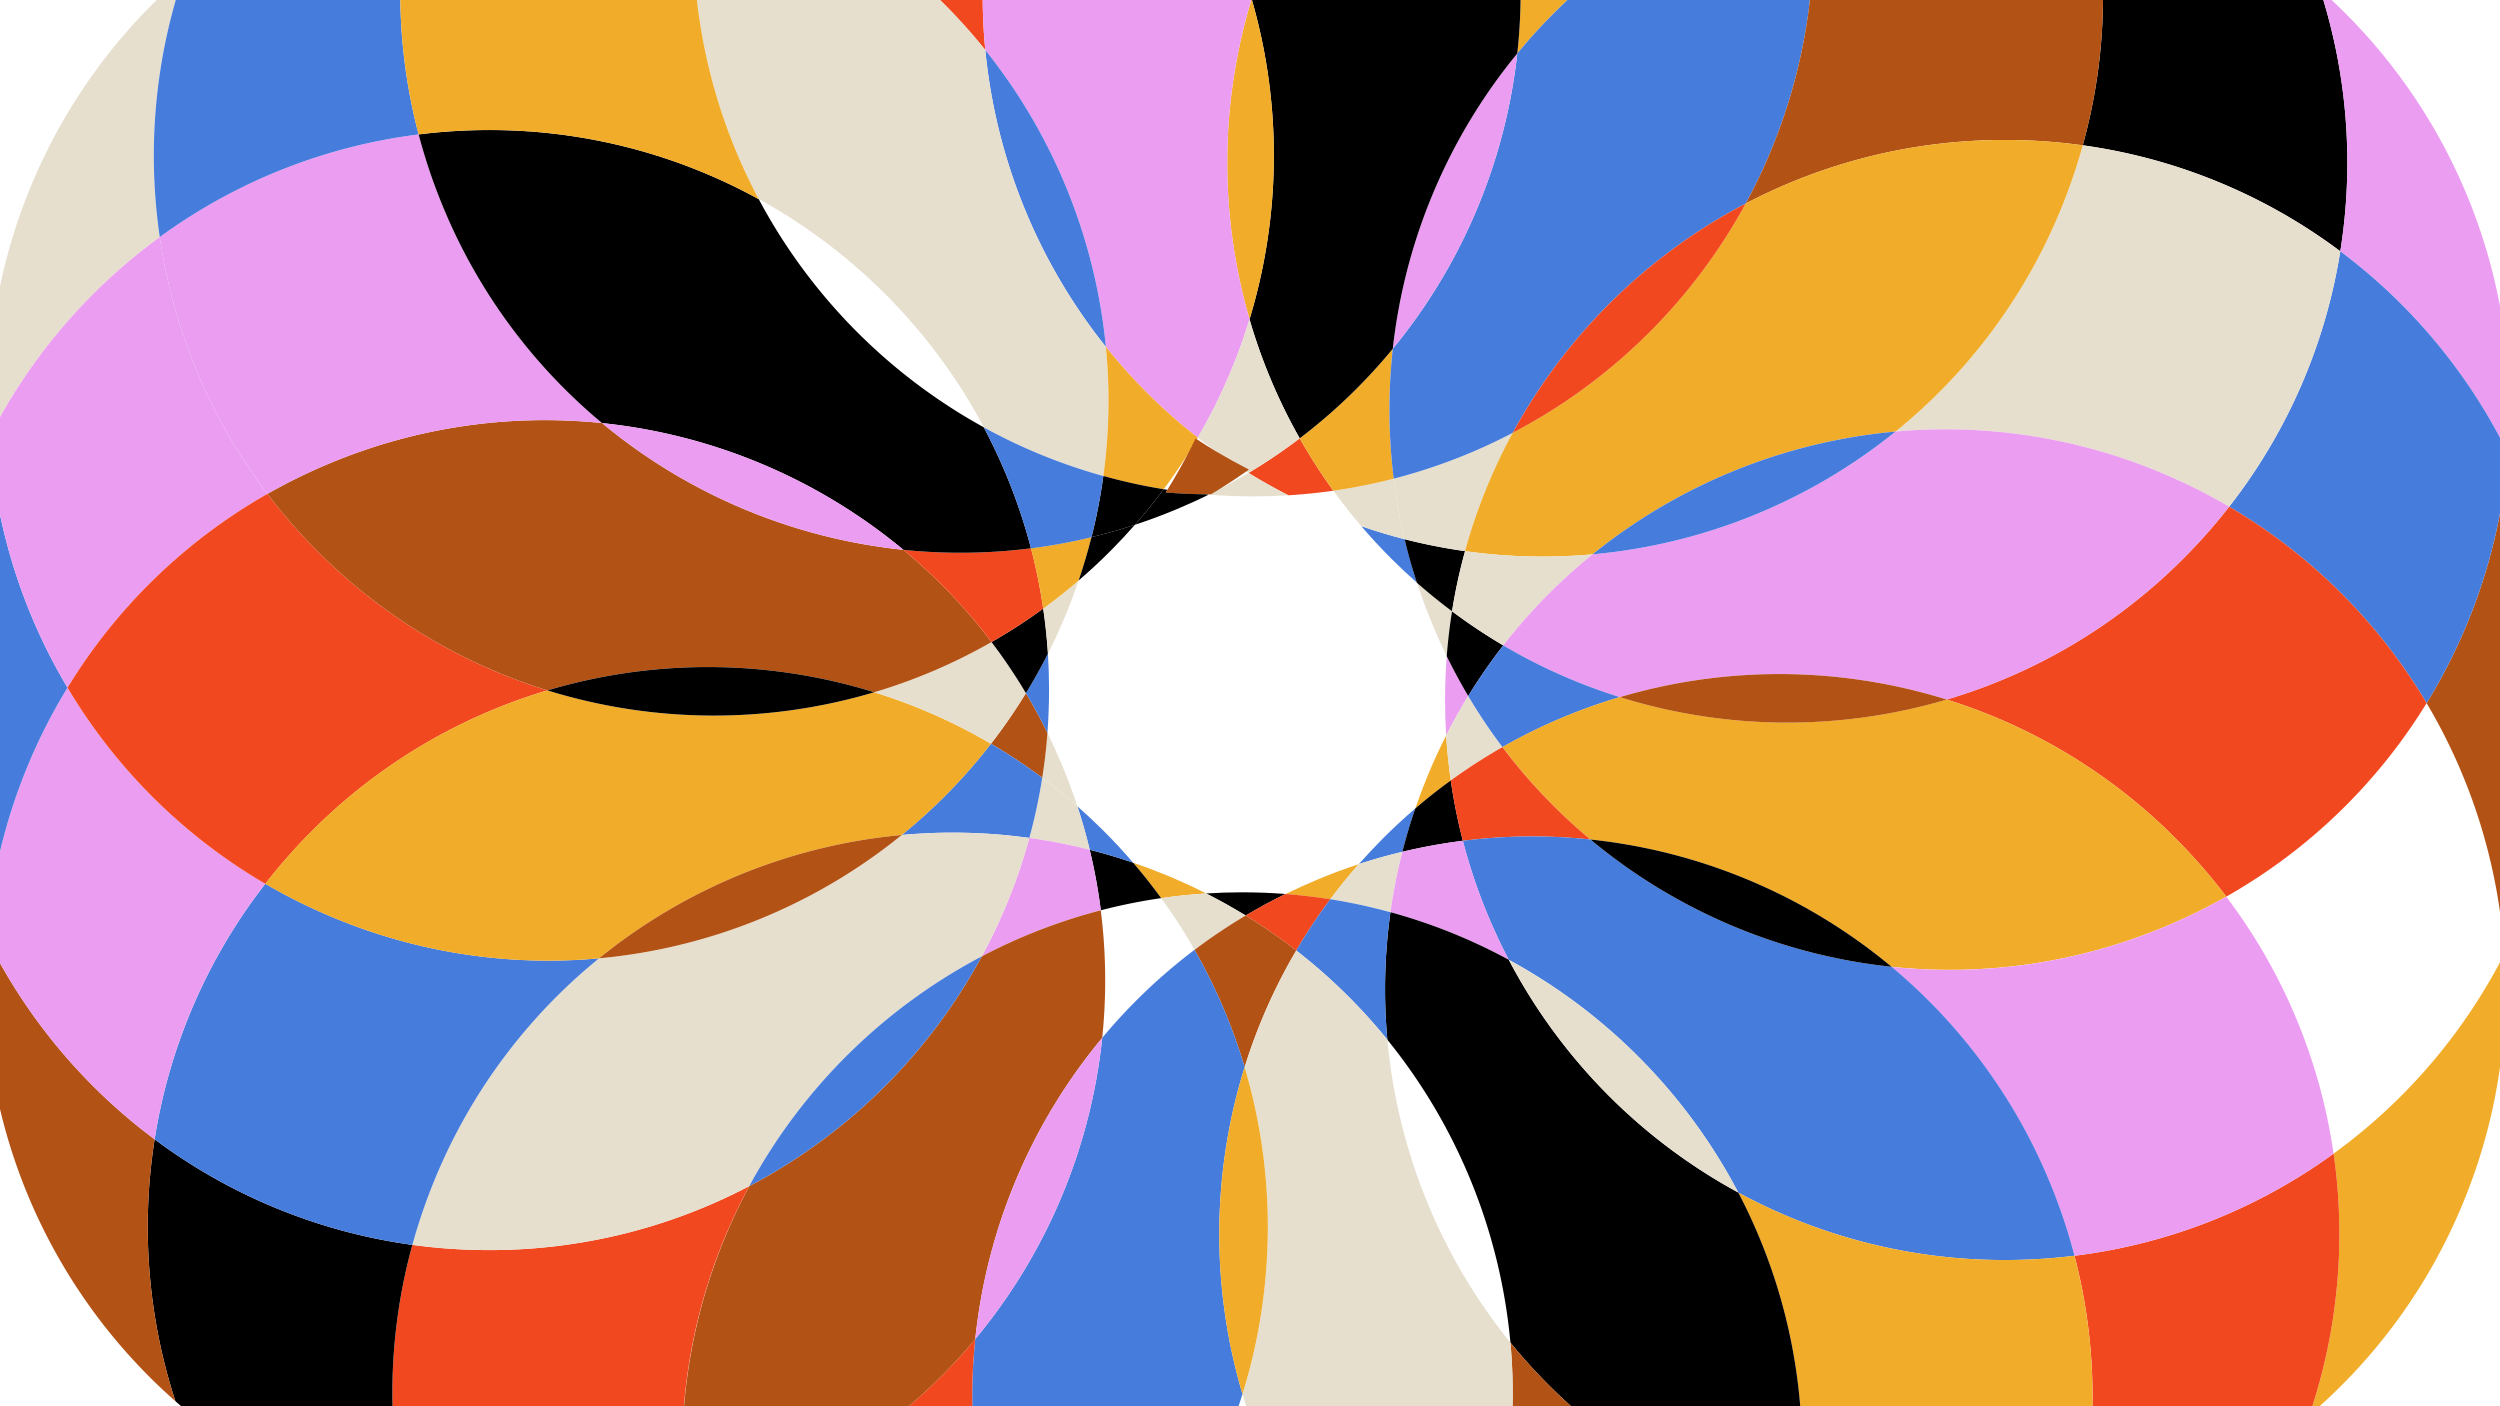 <svg id="Layer_1" data-name="Layer 1" xmlns="http://www.w3.org/2000/svg" viewBox="0 0 1920 1080"><defs><style>.cls-1{fill:#fff;}.cls-2{fill:#f14820;}.cls-3{fill:none;}.cls-4{fill:#467cdc;}.cls-5{fill:#e6dfce;}.cls-6{fill:#f1ac29;}.cls-7{fill:#b35215;}.cls-8{fill:#eb9df1;}</style></defs><rect class="cls-1" x="-1" y="-5" width="1924" height="1085"/><path class="cls-2" d="M1024,376.87q-17.06,2.44-34.53,3.52h0q-15.76-8-30.61-17.17a425.43,425.43,0,0,0,39.31-26.58A425.31,425.31,0,0,0,1024,376.87Z"/><path class="cls-3" d="M1311.23-300.84a427.71,427.71,0,0,0-199.15,83.48,431.61,431.61,0,0,0-43.7,38.25A428.1,428.1,0,0,0,961.25-.83,428.14,428.14,0,0,0,851.39-185.62a433.13,433.13,0,0,0-38.14-33.7,433.55,433.55,0,0,0-25.74,52.06,428.08,428.08,0,0,0-30.8,205.7A428.07,428.07,0,0,0,584.53-90.28a433.22,433.22,0,0,0-48.13-16.55A427.61,427.61,0,0,1,617.14-305.1a431.73,431.73,0,0,1,154.8-129.4h0A428,428,0,0,1,962.63-479a428.2,428.2,0,0,1,195.44,46.87h0A432,432,0,0,1,1311.23-300.84Z"/><path class="cls-3" d="M1045.5,404.13q-12.62-4.32-25.09-9.49-15.87-6.57-30.92-14.25h0q-15.76-8-30.61-17.17a425.43,425.43,0,0,0,39.31-26.58A425.31,425.31,0,0,0,1024,376.87Q1034.13,390.84,1045.5,404.13Z"/><path class="cls-3" d="M1599.57,111.61a432.79,432.79,0,0,0-60.07-4.11,428.16,428.16,0,0,0-198.78,48.81,428.21,428.21,0,0,0,52-205.2,433.86,433.86,0,0,0-3.23-52.91,427.57,427.57,0,0,0-78.27-199,427.71,427.71,0,0,0-199.15,83.48,431.61,431.61,0,0,0-43.7,38.25A428.1,428.1,0,0,0,961.25-.83,428.14,428.14,0,0,0,851.39-185.62a433.13,433.13,0,0,0-38.14-33.7,427.6,427.6,0,0,1,150.44-152.3,431.73,431.73,0,0,1,194.38-60.5h0a428.3,428.3,0,0,1,191.33,32,428.4,428.4,0,0,1,162.67,118.07,432,432,0,0,1,91.3,179.88A427.67,427.67,0,0,1,1599.57,111.61Z"/><path class="cls-4" d="M1088.22,447.52q-10-8.81-19.56-18.37-12.17-12.15-23.16-25,16.56,5.7,33.29,10Q1082.8,430.87,1088.22,447.52Z"/><path class="cls-5" d="M1078.79,414.1q-16.71-4.28-33.29-10-11.37-13.29-21.48-27.26a429.19,429.19,0,0,0,46.34-9.25A424.8,424.8,0,0,0,1078.79,414.1Z"/><path class="cls-6" d="M1070.36,367.62a429.19,429.19,0,0,1-46.34,9.25,425.31,425.31,0,0,1-25.85-40.23,426.68,426.68,0,0,0,71.49-68.8A427.2,427.2,0,0,0,1070.36,367.62Z"/><path class="cls-3" d="M1223.13,425.72a426.41,426.41,0,0,0-68.63,69.95,425.11,425.11,0,0,1-39.33-26.21,420.18,420.18,0,0,1,10-46.19A426.27,426.27,0,0,0,1223.13,425.72Z"/><path class="cls-6" d="M1389.5-101.8a432.89,432.89,0,0,0-57.07,19.17A428.23,428.23,0,0,0,1165.27,41.08a428.31,428.31,0,0,0-30.84-212.72,431.06,431.06,0,0,0-22.35-45.72,427.71,427.71,0,0,1,199.15-83.48A427.57,427.57,0,0,1,1389.5-101.8Z"/><path class="cls-3" d="M1603.38-102.21a427.67,427.67,0,0,1-3.81,213.82,432.79,432.79,0,0,0-60.07-4.11,428.16,428.16,0,0,0-198.78,48.81,428.21,428.21,0,0,0,52-205.2,433.86,433.86,0,0,0-3.23-52.91,427.57,427.57,0,0,0-78.27-199,431.93,431.93,0,0,1,200.85,18.75,431,431,0,0,1,269.7,274A431.79,431.79,0,0,0,1603.38-102.21Z"/><path class="cls-5" d="M1115.17,469.46q-2.73,17-4.08,34.49-5.86-12-11-24.47-6.58-15.87-11.82-32Q1101.35,459.13,1115.17,469.46Z"/><path d="M1125.16,423.27a420.18,420.18,0,0,0-10,46.19q-13.82-10.33-27-21.93h0q-5.43-16.63-9.43-33.42A427.83,427.83,0,0,0,1125.16,423.27Z"/><path class="cls-5" d="M1161.8,332.41a426.81,426.81,0,0,0-36.64,90.86,427.83,427.83,0,0,1-46.37-9.17,424.8,424.8,0,0,1-8.43-46.48A426.68,426.68,0,0,0,1161.8,332.41Z"/><path class="cls-4" d="M1392.73-48.89a428.21,428.21,0,0,1-52,205.2,431.87,431.87,0,0,0-178.92,176.1,426.68,426.68,0,0,1-91.44,35.21,427.2,427.2,0,0,1-.7-99.78,432.13,432.13,0,0,0,95.61-226.76A428.23,428.23,0,0,1,1332.43-82.63a432.89,432.89,0,0,1,57.07-19.17A433.86,433.86,0,0,1,1392.73-48.89Z"/><path class="cls-3" d="M1223.13,425.72a426.41,426.41,0,0,0-68.63,69.95,425.11,425.11,0,0,1-39.33-26.21,420.18,420.18,0,0,1,10-46.19A426.27,426.27,0,0,0,1223.13,425.72Z"/><path d="M1797.34,193a427.91,427.91,0,0,0-197.77-81.42,427.67,427.67,0,0,0,3.81-213.82,431.79,431.79,0,0,1,178.4,94.13A432.07,432.07,0,0,1,1797.34,193Z"/><path class="cls-7" d="M1599.57,111.61a432.79,432.79,0,0,0-60.07-4.11,428.16,428.16,0,0,0-198.78,48.81,428.21,428.21,0,0,0,52-205.2,433.86,433.86,0,0,0-3.23-52.91,427.69,427.69,0,0,1,213.88-.41A427.67,427.67,0,0,1,1599.57,111.61Z"/><path class="cls-8" d="M1926.16,348.23A431.69,431.69,0,0,0,1797.34,193,432.07,432.07,0,0,0,1781.78-8.08a430.93,430.93,0,0,1,144.38,356.31Z"/><path class="cls-8" d="M1127.6,534.52q-9,14.7-16.95,30.31-.86-13.32-.86-26.84,0-17.18,1.3-34Q1118.79,519.69,1127.6,534.52Z"/><path d="M1154.5,495.67a423.8,423.8,0,0,0-26.9,38.85q-8.82-14.84-16.51-30.57,1.35-17.44,4.08-34.49A425.11,425.11,0,0,0,1154.5,495.67Z"/><path class="cls-3" d="M1709.8,688.6A427.88,427.88,0,0,1,1792.17,886a427.64,427.64,0,0,1-199,78.44,434,434,0,0,0-19.23-57,428.29,428.29,0,0,0-121.27-164.89,428.15,428.15,0,0,0,209.45-30.61A433.2,433.2,0,0,0,1709.8,688.6Z"/><path class="cls-7" d="M1970,537.21a428.06,428.06,0,0,1-46.69,195.47A431.88,431.88,0,0,0,1863.63,540a431.88,431.88,0,0,0,62.53-191.79A428.34,428.34,0,0,1,1970,537.21Z"/><path class="cls-4" d="M1926.16,348.23A431.88,431.88,0,0,1,1863.63,540,427.84,427.84,0,0,0,1712,389.15,427.58,427.58,0,0,0,1797.34,193,431.69,431.69,0,0,1,1926.16,348.23Z"/><path class="cls-5" d="M1797.34,193A427.58,427.58,0,0,1,1712,389.15a432.94,432.94,0,0,0-53.92-26.77,428.07,428.07,0,0,0-202.36-30.93,428.13,428.13,0,0,0,126.56-169.71,433.15,433.15,0,0,0,17.26-50.13A427.91,427.91,0,0,1,1797.34,193Z"/><path class="cls-6" d="M1599.57,111.61a433.15,433.15,0,0,1-17.26,50.13,428.13,428.13,0,0,1-126.56,169.71,431.89,431.89,0,0,0-232.62,94.27,426.27,426.27,0,0,1-98-2.45,426.81,426.81,0,0,1,36.64-90.86,432,432,0,0,0,178.92-176.1A428.16,428.16,0,0,1,1539.5,107.5,432.79,432.79,0,0,1,1599.57,111.61Z"/><path class="cls-5" d="M1223.13,425.72a426.41,426.41,0,0,0-68.63,69.95,425.11,425.11,0,0,1-39.33-26.21,420.18,420.18,0,0,1,10-46.19A426.27,426.27,0,0,0,1223.13,425.72Z"/><path class="cls-2" d="M1340.72,156.31a432,432,0,0,1-178.92,176.1A431.87,431.87,0,0,1,1340.72,156.31Z"/><path class="cls-6" d="M1114.2,599.39q-14,10.11-27.26,21.52,4.32-12.63,9.48-25.12,6.55-15.88,14.23-30.95Q1111.73,582.32,1114.2,599.39Z"/><path class="cls-5" d="M1153.91,573.78a423.9,423.9,0,0,0-39.71,25.61q-2.46-17.07-3.55-34.55h0q7.9-15.62,16.95-30.31A423.58,423.58,0,0,0,1153.91,573.78Z"/><path class="cls-6" d="M1891.52,924.06a428.18,428.18,0,0,1-117.92,162.77A431.87,431.87,0,0,0,1792.17,886,431.93,431.93,0,0,0,1923.3,732.69,428.22,428.22,0,0,1,1891.52,924.06Z"/><path class="cls-3" d="M1923.3,732.68h0A431.93,431.93,0,0,1,1792.17,886,427.88,427.88,0,0,0,1709.8,688.6,427.74,427.74,0,0,0,1863.63,540,431.88,431.88,0,0,1,1923.3,732.68Z"/><path class="cls-2" d="M1863.63,540A427.74,427.74,0,0,1,1709.8,688.6a433.89,433.89,0,0,0-39.59-45.36,427.94,427.94,0,0,0-175.13-106,428.16,428.16,0,0,0,181.83-108.4A432.62,432.62,0,0,0,1712,389.15,427.84,427.84,0,0,1,1863.63,540Z"/><path class="cls-8" d="M1712,389.15a432.62,432.62,0,0,1-35.12,39.72,428.16,428.16,0,0,1-181.83,108.4h0a431.79,431.79,0,0,0-251-1.87h0a426.78,426.78,0,0,1-89.56-39.73,426.41,426.41,0,0,1,68.63-69.95,431.92,431.92,0,0,0,232.62-94.27,428.07,428.07,0,0,1,202.36,30.93A432.94,432.94,0,0,1,1712,389.15Z"/><path class="cls-4" d="M1244.06,535.4a426.7,426.7,0,0,0-90.15,38.38,423.58,423.58,0,0,1-26.31-39.26,423.8,423.8,0,0,1,26.9-38.85A426.78,426.78,0,0,0,1244.06,535.4Z"/><path class="cls-4" d="M1455.75,331.45a431.92,431.92,0,0,1-232.62,94.27A431.89,431.89,0,0,1,1455.75,331.45Z"/><path class="cls-3" d="M1792.17,886a427.64,427.64,0,0,1-199,78.44,434,434,0,0,0-19.23-57,428.29,428.29,0,0,0-121.27-164.89,428.15,428.15,0,0,0,209.45-30.61,433.2,433.2,0,0,0,47.64-23.27A427.88,427.88,0,0,1,1792.17,886Z"/><path class="cls-4" d="M1086.94,620.91q-5.67,16.56-9.92,33.28-16.79,4-33.43,9.47,8.82-10,18.37-19.59Q1074.09,631.91,1086.94,620.91Z"/><path d="M1123.49,645.72a426.77,426.77,0,0,0-46.47,8.47q4.24-16.71,9.92-33.28,13.29-11.4,27.26-21.52A429.1,429.1,0,0,0,1123.49,645.72Z"/><path class="cls-2" d="M1773.6,1086.83a431.86,431.86,0,0,1-179.8,91.48,427.76,427.76,0,0,0-.59-213.89,427.64,427.64,0,0,0,199-78.44A431.87,431.87,0,0,1,1773.6,1086.83Z"/><path class="cls-6" d="M1709.8,688.6a433.2,433.2,0,0,1-47.64,23.27,428.15,428.15,0,0,1-209.45,30.61,432,432,0,0,0-231.24-97.74h0a426.71,426.71,0,0,1-67.55-71,426.7,426.7,0,0,1,90.15-38.38h0a432,432,0,0,0,251,1.87h0a427.94,427.94,0,0,1,175.13,106A433.89,433.89,0,0,1,1709.8,688.6Z"/><path class="cls-2" d="M1221.46,644.74a426.69,426.69,0,0,0-98,1,429.1,429.1,0,0,1-9.29-46.33,423.9,423.9,0,0,1,39.71-25.61A426.71,426.71,0,0,0,1221.46,644.74Z"/><path class="cls-7" d="M1495.07,537.27a432,432,0,0,1-251-1.87A431.79,431.79,0,0,1,1495.07,537.27Z"/><path class="cls-8" d="M1792.17,886a427.64,427.64,0,0,1-199,78.44,434,434,0,0,0-19.23-57,428.29,428.29,0,0,0-121.27-164.89,428.15,428.15,0,0,0,209.45-30.61,433.2,433.2,0,0,0,47.64-23.27A427.88,427.88,0,0,1,1792.17,886Z"/><path class="cls-6" d="M1043.59,663.66q-11.58,13.13-21.9,27-17-2.7-34.48-4,12-5.88,24.44-11.07Q1027.52,668.9,1043.59,663.66Z"/><path class="cls-5" d="M1077,654.19a423.05,423.05,0,0,0-9.13,46.38,422.6,422.6,0,0,0-46.2-10q10.32-13.82,21.9-27Q1060.23,658.2,1077,654.19Z"/><path class="cls-4" d="M1593.21,964.42a434,434,0,0,1-52.93,3.28A428.1,428.1,0,0,1,1335,915.87h0a432,432,0,0,0-176.26-178.74,427.6,427.6,0,0,1-35.28-91.4,426.69,426.69,0,0,1,98-1h0a432,432,0,0,0,231.24,97.74A428.29,428.29,0,0,1,1574,907.37,434,434,0,0,1,1593.21,964.42Z"/><path class="cls-8" d="M1158.77,737.12a426.5,426.5,0,0,0-90.88-36.55,423.05,423.05,0,0,1,9.13-46.38,426.77,426.77,0,0,1,46.47-8.47A427.6,427.6,0,0,0,1158.77,737.12Z"/><path d="M1452.71,742.48a432,432,0,0,1-231.24-97.74A432,432,0,0,1,1452.71,742.48Z"/><path class="cls-6" d="M1593.8,1178.31a427.63,427.63,0,0,1-213.82-3.62,432.92,432.92,0,0,0,4-60.07,428.09,428.09,0,0,0-49-198.75,428.1,428.1,0,0,0,205.25,51.83,434,434,0,0,0,52.93-3.28A427.76,427.76,0,0,1,1593.8,1178.31Z"/><path class="cls-3" d="M1593.8,1178.31a430.14,430.14,0,0,1-790.71,107.15,434.12,434.12,0,0,0,45.33-39.64,428.2,428.2,0,0,0,105.81-175.21,428.15,428.15,0,0,0,108.56,181.71,432.88,432.88,0,0,0,39.76,35.09,427.58,427.58,0,0,0,196.19,85.12A427.85,427.85,0,0,0,1380,1174.69,427.63,427.63,0,0,0,1593.8,1178.31Z"/><path d="M987.21,686.57q-15.72,7.7-30.56,16.54h0q-14.71-9-30.32-16.93,13.3-.85,26.83-.88Q970.34,685.27,987.21,686.57Z"/><path class="cls-2" d="M1021.69,690.61A426.44,426.44,0,0,0,995.52,730a425.12,425.12,0,0,0-38.87-26.86q14.83-8.83,30.56-16.54Q1004.66,687.91,1021.69,690.61Z"/><path class="cls-3" d="M917.41,729.46a426.45,426.45,0,0,0-70.91,67.63,427.38,427.38,0,0,0-1.07-98,424,424,0,0,1,46.33-9.34A422.74,422.74,0,0,1,917.41,729.46Z"/><path d="M1384,1114.62a432.92,432.92,0,0,1-4,60.07,431.58,431.58,0,0,1-220-143.59,432,432,0,0,0-94.5-232.58,426.07,426.07,0,0,1,2.37-97.95,426.5,426.5,0,0,1,90.88,36.55A431.93,431.93,0,0,0,1335,915.86h0A428.09,428.09,0,0,1,1384,1114.62Z"/><path class="cls-4" d="M1065.52,798.52a427.06,427.06,0,0,0-70-68.55,426.44,426.44,0,0,1,26.17-39.36,422.6,422.6,0,0,1,46.2,10A426.07,426.07,0,0,0,1065.52,798.52Z"/><path class="cls-5" d="M1335,915.86a431.93,431.93,0,0,1-176.26-178.74A432,432,0,0,1,1335,915.86Z"/><path class="cls-7" d="M1380,1174.69a427.85,427.85,0,0,1-81.24,197.84,427.58,427.58,0,0,1-196.19-85.12,433.09,433.09,0,0,0,26.72-54A428.21,428.21,0,0,0,1160,1031.1a431.58,431.58,0,0,0,220,143.59Z"/><path class="cls-3" d="M1298.74,1372.53A430,430,0,0,1,605.8,1368a428,428,0,0,0,197.29-82.54,434.12,434.12,0,0,0,45.33-39.64,428.2,428.2,0,0,0,105.81-175.21,428.15,428.15,0,0,0,108.56,181.71,432.88,432.88,0,0,0,39.76,35.09A427.58,427.58,0,0,0,1298.74,1372.53Z"/><path class="cls-6" d="M926.3,686.18q-17.47,1.1-34.54,3.59-10.12-13.95-21.55-27.24,12.62,4.31,25.13,9.45Q911.24,678.54,926.3,686.18Z"/><path class="cls-5" d="M956.64,703.11a425.48,425.48,0,0,0-39.23,26.35,422.74,422.74,0,0,0-25.65-39.69q17.06-2.47,34.54-3.59h0Q941.94,694.09,956.64,703.11Z"/><path class="cls-7" d="M995.52,730a426.5,426.5,0,0,0-39.65,89.6,426.24,426.24,0,0,0-38.46-90.11,425.48,425.48,0,0,1,39.23-26.35h0A425.12,425.12,0,0,1,995.52,730Z"/><path class="cls-3" d="M917.41,729.46a426.45,426.45,0,0,0-70.91,67.63,427.38,427.38,0,0,0-1.07-98,424,424,0,0,1,46.33-9.34A422.74,422.74,0,0,1,917.41,729.46Z"/><path class="cls-5" d="M1129.27,1233.46a433.09,433.09,0,0,1-26.72,54,432.88,432.88,0,0,1-39.76-35.09,428.15,428.15,0,0,1-108.56-181.71,432,432,0,0,0,1.64-251A426.5,426.5,0,0,1,995.52,730a427.06,427.06,0,0,1,70,68.55A432,432,0,0,0,1160,1031.1,428.21,428.21,0,0,1,1129.27,1233.46Z"/><path class="cls-3" d="M1102.55,1287.41a430.08,430.08,0,0,1-789.27-117.5,427.64,427.64,0,0,0,213.88-.81A427.54,427.54,0,0,0,605.8,1368a428,428,0,0,0,197.29-82.54,434.12,434.12,0,0,0,45.33-39.64,428.2,428.2,0,0,0,105.81-175.21,428.15,428.15,0,0,0,108.56,181.71A432.88,432.88,0,0,0,1102.55,1287.41Z"/><path class="cls-3" d="M1160,1031.1a432,432,0,0,1-94.5-232.58A432,432,0,0,1,1160,1031.1Z"/><path d="M891.76,689.77a424,424,0,0,0-46.33,9.34,427.39,427.39,0,0,0-8.51-46.47q16.71,4.23,33.29,9.89Q881.63,675.81,891.76,689.77Z"/><path class="cls-4" d="M870.21,662.53q-16.58-5.67-33.29-9.89-4-16.77-9.5-33.41,10,8.79,19.61,18.34Q859.21,649.69,870.21,662.53Z"/><path class="cls-4" d="M954.23,1070.61a428.2,428.2,0,0,1-105.81,175.21,434.12,434.12,0,0,1-45.33,39.64,433.28,433.28,0,0,1-23.31-47.63A428.1,428.1,0,0,1,749,1028.39h0A432,432,0,0,0,846.5,797.09a426.45,426.45,0,0,1,70.91-67.63,426.24,426.24,0,0,1,38.46,90.11A432,432,0,0,0,954.23,1070.61Z"/><path class="cls-2" d="M803.09,1285.46A428,428,0,0,1,605.8,1368a427.54,427.54,0,0,1-78.64-198.9,433.94,433.94,0,0,0,57-19.27A428.12,428.12,0,0,0,749,1028.39a428.1,428.1,0,0,0,30.8,209.44A433.28,433.28,0,0,0,803.09,1285.46Z"/><path class="cls-3" d="M605.8,1368a430.43,430.43,0,0,1-471.09-291.89,430.54,430.54,0,0,0,392.45,93A427.54,427.54,0,0,0,605.8,1368Z"/><path class="cls-3" d="M917.41,729.46a426.45,426.45,0,0,0-70.91,67.63,427.38,427.38,0,0,0-1.07-98,424,424,0,0,1,46.33-9.34A422.74,422.74,0,0,1,917.41,729.46Z"/><path class="cls-6" d="M954.23,1070.61a432,432,0,0,1,1.64-251A432,432,0,0,1,954.23,1070.61Z"/><path class="cls-5" d="M827.42,619.23q-13.14-11.6-27-21.89,2.68-17,4-34.5,5.89,12,11.1,24.45Q822.17,603.16,827.42,619.23Z"/><path class="cls-5" d="M836.92,652.64a420.69,420.69,0,0,0-46.39-9.09,427.91,427.91,0,0,0,9.91-46.21q13.83,10.3,27,21.89Q832.88,635.87,836.92,652.64Z"/><path class="cls-8" d="M845.43,699.11A427,427,0,0,0,754,734.48a426.42,426.42,0,0,0,36.49-90.93,420.69,420.69,0,0,1,46.39,9.09A427.39,427.39,0,0,1,845.43,699.11Z"/><path class="cls-7" d="M846.5,797.09A431.87,431.87,0,0,0,749,1028.38h0a428.12,428.12,0,0,1-164.79,121.44,433.94,433.94,0,0,1-57,19.27,431.53,431.53,0,0,1,48.3-258.19A431.85,431.85,0,0,0,754,734.49h0a427,427,0,0,1,91.39-35.37A427.38,427.38,0,0,1,846.5,797.09Z"/><path class="cls-2" d="M523.83,1116.19a431.68,431.68,0,0,0,3.33,52.91,427.64,427.64,0,0,1-213.88.81,427.78,427.78,0,0,1,3.42-213.84,434.49,434.49,0,0,0,60.07,4,428.14,428.14,0,0,0,198.69-49.16A428.31,428.31,0,0,0,523.83,1116.19Z"/><path d="M313.28,1169.91a431.84,431.84,0,0,1-178.57-93.8A432,432,0,0,1,118.77,875,428,428,0,0,0,316.7,956.07,427.78,427.78,0,0,0,313.28,1169.91Z"/><path class="cls-7" d="M134.71,1076.11A431,431,0,0,1-10.33,720a431.86,431.86,0,0,0,129.1,155A432,432,0,0,0,134.71,1076.11Z"/><path class="cls-8" d="M846.5,797.09A432,432,0,0,1,749,1028.38,431.87,431.87,0,0,1,846.5,797.09Z"/><path class="cls-7" d="M804.45,562.84q-1.31,17.45-4,34.5a422.12,422.12,0,0,0-39.37-26.13A426.09,426.09,0,0,0,787.9,532.3Q796.72,547.12,804.45,562.84Z"/><path class="cls-4" d="M800.44,597.34a427.91,427.91,0,0,1-9.91,46.21,426.11,426.11,0,0,0-98-2.28,426.76,426.76,0,0,0,68.5-70.06A422.12,422.12,0,0,1,800.44,597.34Z"/><path class="cls-5" d="M790.53,643.55A426.42,426.42,0,0,1,754,734.48h0A432.08,432.08,0,0,0,575.46,910.91a428.14,428.14,0,0,1-198.69,49.16,434.49,434.49,0,0,1-60.07-4,435.53,435.53,0,0,1,17.17-50.16A428.32,428.32,0,0,1,460.08,736h0a431.9,431.9,0,0,0,232.48-94.71A426.11,426.11,0,0,1,790.53,643.55Z"/><path class="cls-4" d="M460.08,736A428.32,428.32,0,0,0,333.87,905.91a435.53,435.53,0,0,0-17.17,50.16A428,428,0,0,1,118.77,875a427.67,427.67,0,0,1,85-196.27,435.19,435.19,0,0,0,54,26.67A428.19,428.19,0,0,0,460.08,736Z"/><path class="cls-8" d="M203.73,678.74a427.67,427.67,0,0,0-85,196.27A431.86,431.86,0,0,1-10.33,720,431.93,431.93,0,0,1,51.86,528.13,427.69,427.69,0,0,0,203.73,678.74Z"/><path class="cls-4" d="M51.86,528.13A431.93,431.93,0,0,0-10.33,720,431,431,0,0,1-8.17,335.57,431.77,431.77,0,0,0,51.86,528.13Z"/><path class="cls-4" d="M754,734.49A431.85,431.85,0,0,1,575.46,910.91,432.08,432.08,0,0,1,754,734.49Z"/><path class="cls-4" d="M805.69,528.79q0,17.19-1.24,34.05-7.71-15.72-16.55-30.54,9-14.7,16.89-30.31Q805.65,515.28,805.69,528.79Z"/><path class="cls-5" d="M122.69,182.06A431.93,431.93,0,0,0-8.17,335.56a431,431,0,0,1,149-354.38A431.91,431.91,0,0,0,122.69,182.06Z"/><path class="cls-8" d="M205.4,379.28A427.69,427.69,0,0,0,51.86,528.13a431.77,431.77,0,0,1-60-192.56h0a431.93,431.93,0,0,1,130.86-153.5A427.87,427.87,0,0,0,205.4,379.28Z"/><path class="cls-2" d="M420.4,530.23A428.25,428.25,0,0,0,238.77,639a433.82,433.82,0,0,0-35,39.78A427.69,427.69,0,0,1,51.86,528.13,427.69,427.69,0,0,1,205.4,379.28a433.22,433.22,0,0,0,39.68,45.3A428.22,428.22,0,0,0,420.4,530.23Z"/><path class="cls-6" d="M761.07,571.21a426.76,426.76,0,0,1-68.5,70.06A432,432,0,0,0,460.09,736h0A428.19,428.19,0,0,1,257.7,705.41a435.19,435.19,0,0,1-54-26.67,433.82,433.82,0,0,1,35-39.78A428.25,428.25,0,0,1,420.4,530.23a432.09,432.09,0,0,0,251,1.41A426.13,426.13,0,0,1,761.07,571.21Z"/><path class="cls-7" d="M692.57,641.27A431.9,431.9,0,0,1,460.09,736,432,432,0,0,1,692.57,641.27Z"/><path class="cls-5" d="M787.9,532.3a426.09,426.09,0,0,1-26.83,38.91,426.13,426.13,0,0,0-89.63-39.57,426.71,426.71,0,0,0,90.06-38.55A427.63,427.63,0,0,1,787.9,532.3Z"/><path d="M804.79,502h0q-7.89,15.62-16.89,30.31a427.63,427.63,0,0,0-26.4-39.21,420.63,420.63,0,0,0,39.66-25.68Q803.67,484.5,804.79,502Z"/><path class="cls-5" d="M828.39,445.84Q824.1,458.47,819,471q-6.54,15.9-14.17,31-1.12-17.49-3.63-34.57Q815.11,457.27,828.39,445.84Z"/><path class="cls-7" d="M761.5,493.09a426.71,426.71,0,0,1-90.06,38.55,432,432,0,0,0-251-1.41A428.22,428.22,0,0,1,245.08,424.58a433.22,433.22,0,0,1-39.68-45.3A435,435,0,0,1,253,355.93a428.14,428.14,0,0,1,209.39-31,432,432,0,0,0,231.42,97.33A426.21,426.21,0,0,1,761.5,493.09Z"/><path class="cls-8" d="M462.4,324.93a428.14,428.14,0,0,0-209.39,31,435,435,0,0,0-47.61,23.35,427.87,427.87,0,0,1-82.71-197.22,427.71,427.71,0,0,1,198.82-78.82,434.16,434.16,0,0,0,19.33,57A428.12,428.12,0,0,0,462.4,324.93Z"/><path class="cls-4" d="M321.51,103.24a427.71,427.71,0,0,0-198.82,78.82A431.91,431.91,0,0,1,140.87-18.82h0A432,432,0,0,1,320.5-110.63,427.75,427.75,0,0,0,321.51,103.24Z"/><path class="cls-2" d="M787.51-167.26a428.08,428.08,0,0,0-30.8,205.7A428.07,428.07,0,0,0,584.53-90.28a433.22,433.22,0,0,0-48.13-16.55,427.68,427.68,0,0,0-215.9-3.8A432,432,0,0,0,140.88-18.82,430.94,430.94,0,0,1,414.15-289.28h0a432.15,432.15,0,0,1,203-15.81,427.61,427.61,0,0,1,196.11,85.78A433.55,433.55,0,0,0,787.51-167.26Z"/><path d="M671.44,531.64a432.09,432.09,0,0,1-251-1.41A432,432,0,0,1,671.44,531.64Z"/><path class="cls-2" d="M801.16,467.41a420.63,420.63,0,0,1-39.66,25.68,426.21,426.21,0,0,0-67.68-70.83,427.24,427.24,0,0,0,98-1.16A426.53,426.53,0,0,1,801.16,467.41Z"/><path class="cls-6" d="M838.25,412.54q-4.21,16.71-9.86,33.29h0q-13.27,11.43-27.23,21.57a426.53,426.53,0,0,0-9.38-46.31A424.78,424.78,0,0,0,838.25,412.54Z"/><path d="M871.64,403q-8.77,10-18.31,19.61-12.12,12.19-24.94,23.2,5.64-16.56,9.86-33.29Q855,408.51,871.64,403Z"/><path class="cls-8" d="M1165.27,41.08a432.13,432.13,0,0,1-95.61,226.76A432.15,432.15,0,0,1,1165.27,41.08Z"/><path d="M1165.27,41.08a432.15,432.15,0,0,0-95.61,226.76,426.68,426.68,0,0,1-71.49,68.8,426.65,426.65,0,0,1-38.53-91.46,432,432,0,0,0,1.61-246h0a428.1,428.1,0,0,1,107.13-178.28,431.61,431.61,0,0,1,43.7-38.25,431.06,431.06,0,0,1,22.35,45.72A428.31,428.31,0,0,1,1165.27,41.08Z"/><path class="cls-6" d="M959.64,245.18a431.85,431.85,0,0,1,1.61-246A432,432,0,0,1,959.64,245.18Z"/><path class="cls-8" d="M961.25-.82a431.85,431.85,0,0,0-1.61,246,426.14,426.14,0,0,1-39.74,90.94,426.06,426.06,0,0,1-70.59-69.76,432,432,0,0,0-92.6-227.92,428.08,428.08,0,0,1,30.8-205.7,433.55,433.55,0,0,1,25.74-52.06,433.13,433.13,0,0,1,38.14,33.7A428.14,428.14,0,0,1,961.25-.83Z"/><path class="cls-4" d="M849.31,266.36a432,432,0,0,1-92.6-227.92A432,432,0,0,1,849.31,266.36Z"/><path class="cls-5" d="M847.37,365.59a426.77,426.77,0,0,1-91.89-37.45h0A431.94,431.94,0,0,0,582.74,153,428.08,428.08,0,0,1,532.52-48.89a432.61,432.61,0,0,1,3.88-57.94,433.22,433.22,0,0,1,48.13,16.55A428.07,428.07,0,0,1,756.71,38.44a432,432,0,0,0,92.6,227.92A426.35,426.35,0,0,1,847.37,365.59Z"/><path class="cls-1" d="M755.48,328.13A432,432,0,0,1,582.74,153,431.94,431.94,0,0,1,755.48,328.13Z"/><path class="cls-6" d="M919.9,336.12c-.24.4-.47.81-.72,1.21q-3.61,6.19-7.5,12.28-8.43,13.31-17.95,26.11a423,423,0,0,1-46.36-10.13,426.35,426.35,0,0,0,1.94-99.23A426.06,426.06,0,0,0,919.9,336.12Z"/><path d="M791.78,421.1a427.24,427.24,0,0,1-98,1.16A432,432,0,0,0,462.4,324.93,428.12,428.12,0,0,1,340.84,160.26a434.16,434.16,0,0,1-19.33-57,433.64,433.64,0,0,1,52.91-3.37A428,428,0,0,1,582.74,153,432,432,0,0,0,755.48,328.13h0A426.2,426.2,0,0,1,791.78,421.1Z"/><path class="cls-8" d="M693.82,422.26A432,432,0,0,1,462.4,324.93,432,432,0,0,1,693.82,422.26Z"/><path class="cls-5" d="M998.17,336.64a425.43,425.43,0,0,1-39.31,26.58,425.36,425.36,0,0,1-39-27.1,426.14,426.14,0,0,0,39.74-90.94A426.65,426.65,0,0,0,998.17,336.64Z"/><path class="cls-5" d="M989.47,380.39q-13.31.83-26.84.83-17.36,0-34.36-1.35,15.75-7.77,30.59-16.65Q973.7,372.37,989.47,380.39Z"/><path class="cls-7" d="M959.17,360.65c-.69.49-1.38,1-2.08,1.46q-10.1,7.08-20.71,13.65-3.18,2-6.4,3.89h-4.73q-15.13-.17-30-1.4c.43-.69.86-1.38,1.28-2.07q8.13-13.06,15.18-26.54s0,0,0,0q3.38-6.39,6.49-12.88c.32.22.65.43,1,.64q7.22,4.77,14.68,9.25Q946.21,354,959.17,360.65Z"/><path d="M893.73,375.72q-10.4,14-22.08,27.3h0q-16.62,5.49-33.39,9.52a425.82,425.82,0,0,0,9.12-47A423,423,0,0,0,893.73,375.72Z"/><path class="cls-4" d="M847.37,365.59a425.82,425.82,0,0,1-9.12,47,424.78,424.78,0,0,1-46.47,8.56,426.2,426.2,0,0,0-36.3-93A426.77,426.77,0,0,0,847.37,365.59Z"/><path d="M928.26,379.87q-12.07,6-24.68,11.24-15.87,6.63-31.93,11.91,11.69-13.29,22.08-27.3c.92.15,1.84.3,2.77.43-.42.69-.85,1.38-1.28,2.07q14.89,1.21,30,1.4h.15C926.35,379.72,927.3,379.79,928.26,379.87Z"/><path class="cls-3" d="M925.25,379.62q-15.13-.17-30-1.4c.43-.69.86-1.38,1.28-2.07Q910.72,378.39,925.25,379.62Z"/><path class="cls-6" d="M582.74,153A428,428,0,0,0,374.42,99.87a433.64,433.64,0,0,0-52.91,3.37,427.75,427.75,0,0,1-1-213.87,427.68,427.68,0,0,1,215.9,3.8,432.61,432.61,0,0,0-3.88,57.94A428.08,428.08,0,0,0,582.74,153Z"/><path class="cls-3" d="M1112.08-217.36a431.61,431.61,0,0,0-43.7,38.25A428.1,428.1,0,0,0,961.25-.83,428.14,428.14,0,0,0,851.39-185.62a433.13,433.13,0,0,0-38.14-33.7,433.55,433.55,0,0,0-25.74,52.06,428.08,428.08,0,0,0-30.8,205.7A428.07,428.07,0,0,0,584.53-90.28a433.22,433.22,0,0,0-48.13-16.55,427.68,427.68,0,0,0-215.9-3.8,431.9,431.9,0,0,1,93.65-178.65h0A428.24,428.24,0,0,1,571.68-402.48a428.21,428.21,0,0,1,200.26-32h0a432,432,0,0,1,191.73,62.88A427.63,427.63,0,0,1,1112.08-217.36Z"/></svg>